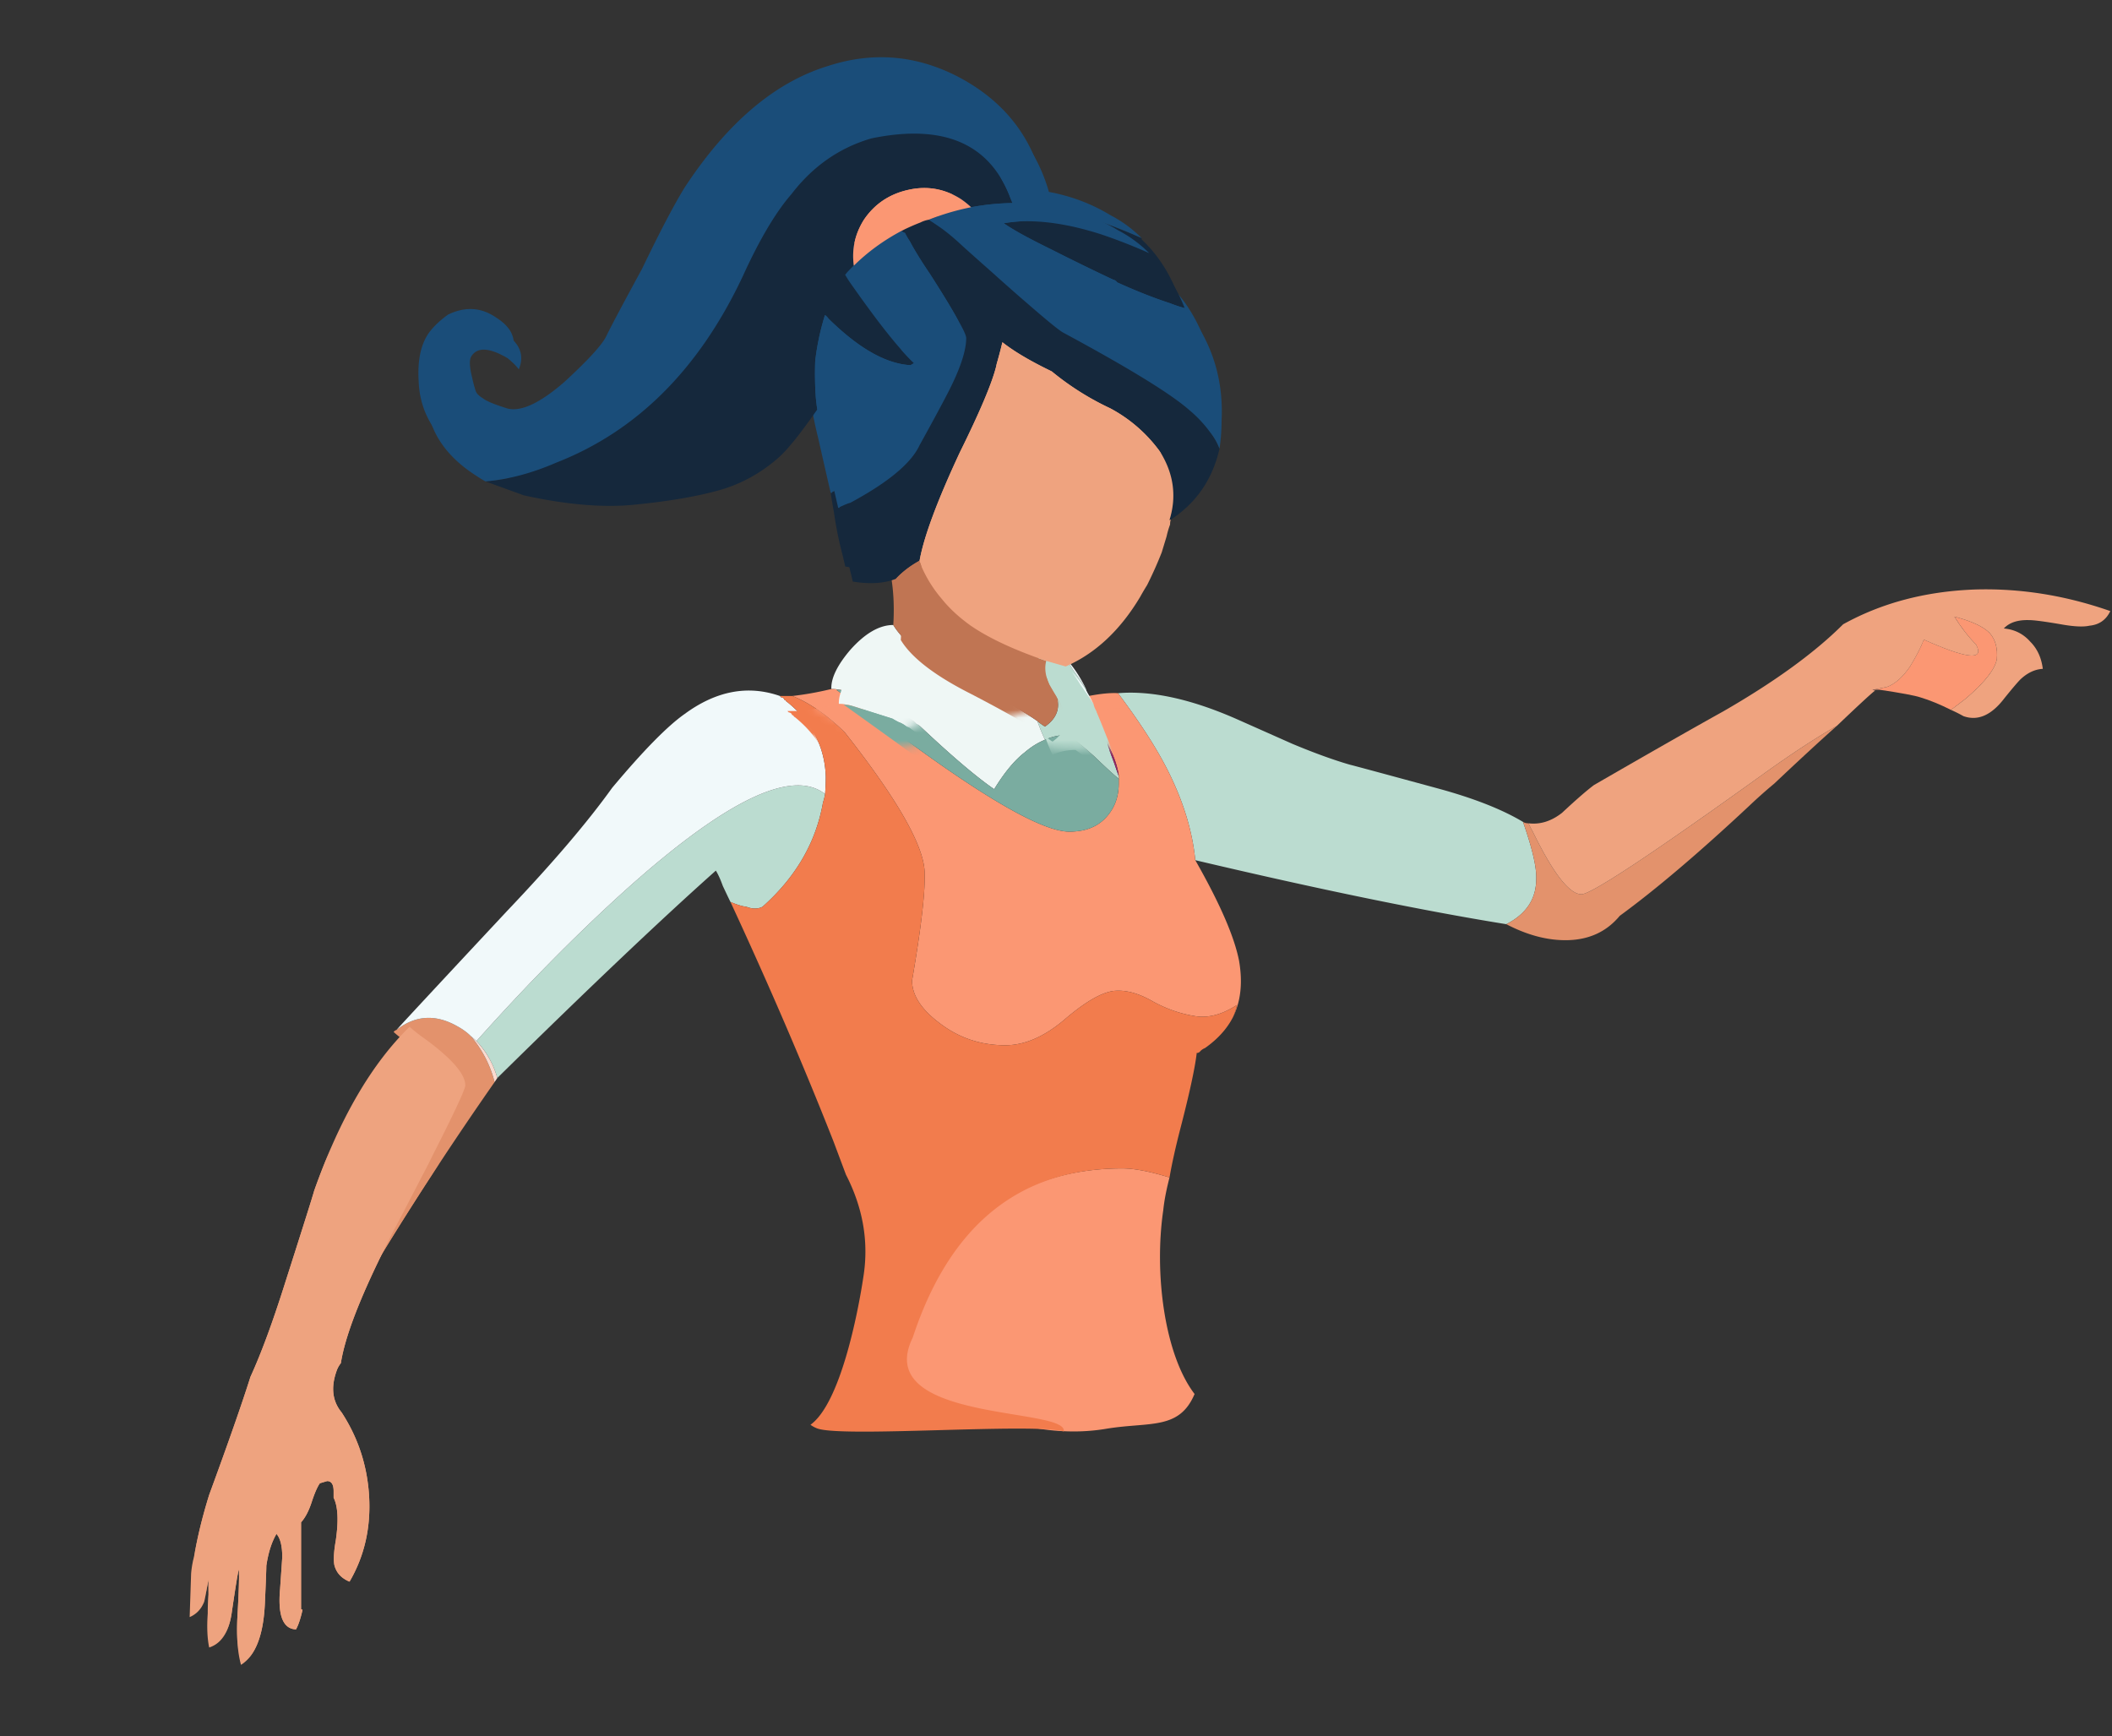 <svg width="281" height="231" xmlns="http://www.w3.org/2000/svg" xmlns:xlink="http://www.w3.org/1999/xlink"><rect width="100%" height="100%" fill="#333333" stroke="none"/><defs><path d="M121.574 0c-13.652 1.3-27.548 1.022-40.957 3.901C64.563 7.35 26.05 19.62 24.179 42.275c-.411 4.982-3.62 24.401 3.816 31.169C40.762 85.062 67.88 84.734 79.86 87.76c11.821 2.988 22.768 9.233 34.779 11.329 33.1 5.774 50.94-33.641 45.336-60.97-3.91-19.065-19.137-25.815-34.78-33.753L121.576 0z" id="a"/><path d="M-5.86 155.699c9.218-1.067 31.795-6.158 37.49 3.98 12.746 22.688 11.24 66.43-22.362 70.954-6.18.832-24.347.185-30.157-6.085-10.585-11.421 1.632-54.725 10.149-63.222 2.708-2.702 6.37-4.24 9.555-6.359" id="c"/></defs><g transform="translate(25)" fill="none" fill-rule="evenodd"><path d="M41.173 143.428c12.035-11.85 21.724-21.047 29.07-27.59.307.495.616 1.173.926 2.038.494 1.05.833 1.759 1.018 2.129.865.37 1.574.587 2.13.648.801.31 1.512.31 2.129 0 4.444-3.95 7.128-8.578 8.054-13.887.124-.37.217-.74.278-1.11-4.381-3.458-13.269.832-26.663 12.868-6.544 5.925-13.117 12.59-19.72 19.997 1.296 1.357 2.222 2.994 2.778 4.907zM134.03 114.45c16.48 3.889 30.274 6.727 41.384 8.518 2.655-1.358 3.981-3.365 3.981-6.018.063-1.543-.526-4.074-1.759-7.592-2.777-1.666-6.542-3.147-11.295-4.444-7.714-2.097-11.604-3.147-11.665-3.147-2.159-.617-4.721-1.543-7.684-2.778l-7.5-3.333c-6.048-2.653-11.294-3.795-15.738-3.425 2.963 3.95 5.185 7.406 6.666 10.369 2.037 4.073 3.24 8.023 3.61 11.85zM115.792 86.676l-2.592-.74c-.246.925-.124 1.944.37 3.055 0 .06.526.957 1.574 2.684 1.111 2.037.74 3.704-1.11 5a8.316 8.316 0 01-1.02-.74c.31.864.649 1.697 1.02 2.499.925-.432 1.943-.648 3.054-.648.926.616 2.1 1.574 3.519 2.87 1.542 1.481 2.621 2.468 3.24 2.962l.092.093a1.154 1.154 0 01-.092-.463 45.633 45.633 0 01-.556-1.574l-.648-1.759a2.775 2.775 0 00-.185-.555c0-.062-.03-.186-.092-.37v-.093a430.759 430.759 0 00-2.5-6.296 2.895 2.895 0 01-.37-.926 62.802 62.802 0 00-1.76-2.592c-.37-.616-.74-1.172-1.11-1.666a3.13 3.13 0 00-.834-.74z" fill="#BBDCD0"/><path d="M114.033 98.434a30.24 30.24 0 01-1.018-2.5c-1.852-1.296-5.153-3.18-9.906-5.647-4.751-2.407-7.838-4.783-9.258-7.129-1.852 0-3.765 1.111-5.74 3.333-1.728 2.037-2.561 3.764-2.5 5.184a6.64 6.64 0 011.713.232l5.416 1.713c.309.185.587.338.833.463.37.124.74.338 1.111.648.063 0 .154.031.278.092.431.31.864.617 1.296.926.061.061.154.124.278.185.063.061.185.185.37.37.124.062.278.154.463.278 4.259 4.013 7.562 6.82 9.906 8.425 1.359-2.222 2.716-3.857 4.073-4.907.863-.74 1.76-1.296 2.685-1.666z" fill="#EFF7F5"/><path d="M131.624 38.997c-1.111-2.838-2.685-5.216-4.722-7.129v-.185a71.672 71.672 0 00-6.388-2.5c-2.218-.712-4.301-1.205-6.25-1.48-1.71-.24-3.315-.317-4.813-.232-.656.05-1.287.128-1.898.231.457.334 1.181.782 2.175 1.343 1.095.61 2.531 1.35 4.305 2.222a303.553 303.553 0 008.055 3.934.895.895 0 01.555.37c2.593 1.173 4.939 2.099 7.036 2.778.619.246 1.265.463 1.945.648zM97.554 27.24c-.37.06-.74.185-1.111.37-.802.309-1.635.68-2.5 1.11.123.125.278.217.463.278.185.37.402.741.648 1.111.619 1.172 1.513 2.624 2.685 4.352 1.62 2.525 2.824 4.5 3.61 5.925.804 1.392 1.204 2.255 1.204 2.592 0 1.728-.833 4.198-2.5 7.407-.864 1.666-2.097 3.949-3.703 6.85-1.11 2.408-4.197 4.968-9.258 7.685-.124 0-.587.185-1.388.555v.093h-.185c.06.431.214 1.357.462 2.777.186 1.296.434 2.624.741 3.981.31 1.235.556 2.254.74 3.055 2.284.37 4.198.247 5.74-.37.864-.926 1.915-1.728 3.148-2.407.556-3.148 2.345-7.962 5.37-14.443 2.655-5.37 4.259-9.165 4.814-11.387.061-.31.122-.556.185-.74.308-1.112.526-1.945.649-2.5 1.48 1.172 3.55 2.407 6.202 3.703.124.06.247.124.37.185 2.408 1.976 5 3.61 7.777 4.907a19.492 19.492 0 016.666 5.832c1.789 2.902 2.19 5.925 1.204 9.073.06-.06.122-.092.185-.092 3.396-2.222 5.555-5.37 6.48-9.444a7.898 7.898 0 00-1.203-2.129 16.695 16.695 0 00-2.87-3.055c-2.47-2.16-8.054-5.586-16.757-10.277-.546-.309-2.153-1.62-4.814-3.934-.443-.38-.906-.78-1.389-1.204-1-.877-2.113-1.864-3.333-2.962a505.077 505.077 0 01-3.796-3.38c-1.05-.986-2.007-1.79-2.87-2.407a39.298 39.298 0 00-1.666-1.11z" fill="#15283C"/><path d="M103.201 25.573a32.17 32.17 0 015.509-.556 26.483 26.483 0 00-.232-.555c-2.714-7.345-8.887-10.03-18.516-8.054-4.258 1.235-7.806 3.703-10.646 7.406-2.098 2.407-4.26 6.05-6.481 10.924-5.801 12.345-14.072 20.614-24.812 24.812-3.27 1.42-6.42 2.253-9.443 2.5l5.092 1.851c5.864 1.296 10.925 1.698 15.183 1.204 4.26-.432 7.838-1.05 10.74-1.852 2.901-.802 5.523-2.222 7.869-4.258 1.172-.987 2.902-3.117 5.185-6.389.027-.03.059-.06.092-.092a38.971 38.971 0 01-.185-1.481 44.495 44.495 0 01-.093-5 33.78 33.78 0 011.297-6.11c.185.124.34.278.462.463 1.384 1.363 2.728 2.505 4.028 3.425 2.455 1.732 4.755 2.657 6.897 2.778l.463-.278c-1.256-1.176-2.89-3.088-4.907-5.74a169.438 169.438 0 01-3.425-4.722 14.95 14.95 0 01-.834-1.296c.367-.409.752-.81 1.158-1.203-.299-2.176.148-4.213 1.342-6.11 1.418-2.098 3.396-3.426 5.925-3.982 2.468-.555 4.783-.153 6.944 1.204.505.343.968.713 1.388 1.111z" fill="#15283C"/><path d="M82.741 52.514a52.4 52.4 0 001.111 5.74c.248 1.11.802 3.55 1.667 7.314h.185v-.093c.801-.37 1.264-.555 1.388-.555 5.06-2.717 8.147-5.277 9.258-7.685 1.606-2.901 2.839-5.184 3.704-6.85 1.666-3.21 2.5-5.68 2.5-7.407 0-.337-.4-1.2-1.204-2.592-.787-1.426-1.99-3.4-3.61-5.925-1.173-1.728-2.067-3.18-2.686-4.352-.246-.37-.463-.74-.648-1.11a1.14 1.14 0 01-.463-.278c-2.394 1.274-4.508 2.816-6.341 4.629-.406.392-.791.794-1.158 1.203.247.432.524.865.834 1.296a169.438 169.438 0 003.425 4.722c2.016 2.652 3.651 4.564 4.907 5.74l-.463.278c-2.142-.12-4.442-1.046-6.897-2.778-1.3-.92-2.644-2.062-4.028-3.425a1.645 1.645 0 00-.462-.463 33.78 33.78 0 00-1.297 6.11 44.495 44.495 0 00.093 5c.052.488.113.983.185 1.48z" fill="#1A4D79"/><path d="M38.58 62.05c3.024-.247 6.174-1.08 9.443-2.5 10.74-4.198 19.01-12.467 24.812-24.812 2.222-4.875 4.383-8.517 6.48-10.924 2.841-3.703 6.389-6.171 10.647-7.406 9.629-1.976 15.802.709 18.516 8.054.078.181.156.367.232.555a32.17 32.17 0 00-5.509.556c-1.91.381-3.794.935-5.647 1.666.494.31 1.05.68 1.666 1.111.863.617 1.82 1.42 2.87 2.407 1.361 1.223 2.626 2.35 3.796 3.38a361.249 361.249 0 003.333 2.962c.483.424.946.824 1.389 1.204 2.66 2.314 4.268 3.625 4.814 3.934 8.703 4.69 14.287 8.116 16.757 10.277a16.695 16.695 0 012.87 3.055 7.898 7.898 0 011.204 2.13c.185-1.236.277-2.469.277-3.704.248-4.938-.957-9.382-3.61-13.331a15.408 15.408 0 00-1.296-1.667 18.124 18.124 0 01-1.945-.648c-2.097-.68-4.443-1.605-7.036-2.777a.895.895 0 00-.555-.37 303.552 303.552 0 01-8.055-3.935c-1.774-.872-3.21-1.611-4.305-2.222-.994-.561-1.718-1.01-2.175-1.343a20.772 20.772 0 011.898-.231c1.498-.085 3.103-.008 4.814.231 1.948.276 4.03.769 6.249 1.482a71.672 71.672 0 016.388 2.5 16.781 16.781 0 00-4.166-3.056c-2.622-1.6-5.538-2.664-8.749-3.194a19.974 19.974 0 00-.972-3.564c-1.852-5.06-5.37-8.95-10.554-11.665-5.618-2.902-11.417-3.365-17.405-1.39-6.974 2.162-13.27 7.5-18.887 16.017-1.357 2.161-3.272 5.801-5.74 10.925-2.653 4.875-4.258 7.9-4.814 9.073-.617 1.172-2.468 3.179-5.555 6.017-3.21 2.778-5.708 3.95-7.499 3.518-1.79-.555-2.9-1.018-3.333-1.388-.555-.31-.987-.802-1.296-1.481-.431-.741-.803-1.82-1.11-3.24-.371-1.482-.4-2.44-.093-2.87.801-1.236 2.407-1.143 4.814.277.678.555 1.172 1.05 1.481 1.481.804-1.912.122-3.55-2.037-4.907-1.975-1.357-4.103-1.48-6.388-.37-1.11.802-1.974 1.635-2.592 2.5-1.05 1.542-1.481 3.703-1.296 6.48.185 4.26 2.407 7.746 6.666 10.462.37.246.77.494 1.203.74z" fill="#1A4D79"/><path d="M224.111 91.768h.926c2.9.431 4.722.772 5.462 1.018 1.236.37 2.593.926 4.074 1.667.987-.74 1.635-1.235 1.944-1.481 2.53-2.161 3.918-3.92 4.166-5.278.123-1.42-.185-2.56-.925-3.425-.804-.865-2.376-1.605-4.722-2.222.926 1.481 1.883 2.716 2.87 3.703 1.174 2.161-1.14 1.944-6.944-.648-.37.987-.987 2.19-1.851 3.61-.987 1.421-2.006 2.315-3.055 2.686-1.172.246-1.822.37-1.945.37z" fill="#FB9773"/><path d="M175.414 122.968c2.716 1.42 5.34 2.129 7.87 2.129 3.025 0 5.432-1.08 7.22-3.24 4.815-3.518 10.555-8.394 17.22-14.628a65.11 65.11 0 013.334-2.963c3.332-3.147 6.11-5.708 8.332-7.684-2.716 1.543-5.925 3.642-9.629 6.296-14.936 10.739-23.052 16.109-24.348 16.109-1.606 0-3.766-2.778-6.48-8.333a9.328 9.328 0 01-.556-1.11c-.308 0-.556-.062-.74-.186 1.232 3.518 1.821 6.05 1.758 7.592 0 2.653-1.326 4.66-3.98 6.018zM40.802 143.983c-.555-2.222-1.603-4.258-3.148-6.11a7.623 7.623 0 00-1.759-1.296c-2.901-1.667-5.617-1.513-8.147.463-.185.06-.309.154-.37.278a21.558 21.558 0 002.13 1.666c3.332 2.468 4.999 4.412 4.999 5.833 0 .68-2.685 6.171-8.055 16.479-4.629 8.702-7.25 15.059-7.87 19.071.866-1.851 1.45-3.271 1.76-4.258 5.925-10.37 12.746-21.077 20.46-32.126z" fill="#E3926C"/><path d="M93.203 75.01c.618 2.47.833 5.185.648 8.148 1.42 2.346 4.507 4.722 9.258 7.129 4.753 2.468 8.054 4.351 9.906 5.647.37.31.71.556 1.018.74 1.852-1.295 2.222-2.962 1.111-4.999-1.048-1.727-1.574-2.623-1.574-2.684-.494-1.111-.616-2.13-.37-3.056-4.322-1.48-7.684-3.055-10.091-4.721-1.544-1.111-2.807-2.283-3.796-3.518a17.063 17.063 0 01-2.685-4.259 3.313 3.313 0 00-.278-.833c-1.233.68-2.284 1.481-3.147 2.407z" fill="#C07553"/><path d="M219.39 96.582c2.716-2.592 4.38-4.134 5-4.629.184 0 .092-.061-.279-.185.123 0 .773-.124 1.945-.37 1.05-.37 2.068-1.265 3.055-2.685.864-1.42 1.481-2.624 1.851-3.61 5.803 2.591 8.118 2.808 6.944.647-.987-.987-1.944-2.222-2.87-3.703 2.346.617 3.918 1.357 4.722 2.222.74.865 1.048 2.005.925 3.425-.248 1.358-1.636 3.117-4.166 5.278-.309.246-.957.74-1.944 1.48.556.247 1.111.525 1.666.834 1.915.68 3.733-.124 5.463-2.407 1.048-1.296 1.759-2.13 2.13-2.5.925-.864 1.912-1.327 2.962-1.388-.186-1.482-.741-2.685-1.667-3.611-.926-1.05-2.098-1.635-3.518-1.76.74-.8 1.883-1.171 3.426-1.11.618 0 2.007.185 4.166.555 1.727.31 2.994.37 3.796.186 1.296-.124 2.221-.773 2.777-1.945-5.986-2.097-12.004-3.055-18.053-2.87-6.544.247-12.375 1.79-17.498 4.63-3.764 3.764-9.073 7.623-15.924 11.572-3.888 2.16-9.628 5.43-17.22 9.814-.987.74-2.407 1.975-4.258 3.703-1.42 1.11-2.9 1.574-4.444 1.388.124.31.309.68.555 1.111 2.715 5.555 4.875 8.333 6.48 8.333 1.297 0 9.413-5.37 24.35-16.11 3.703-2.653 6.912-4.752 9.628-6.295zM113.2 85.935l2.592.741c3.952-1.727 7.253-4.814 9.906-9.258.308-.555.617-1.08.926-1.574a52.536 52.536 0 001.944-4.351l.648-2.13c.123-.555.278-1.079.463-1.573 0-.247.03-.463.093-.648-.063 0-.124.031-.185.092.987-3.148.585-6.171-1.204-9.073a19.492 19.492 0 00-6.666-5.832 36.638 36.638 0 01-7.776-4.907l-.37-.185c-2.654-1.296-4.722-2.531-6.203-3.703a54.21 54.21 0 01-.649 2.5 6.015 6.015 0 00-.185.74c-.555 2.222-2.159 6.018-4.814 11.387-3.025 6.48-4.814 11.295-5.37 14.443.123.246.217.524.278.833a17.063 17.063 0 002.685 4.259c.989 1.235 2.252 2.407 3.796 3.518 2.407 1.666 5.77 3.24 10.091 4.721z" fill="#EFA37F"/><path d="M133.938 185.478c-4.01-5.245-5.4-16.067-4.166-24.46.124-1.235.4-2.685.833-4.351-2.592-.802-4.69-1.204-6.295-1.204-13.641 0-23.873 7.408-28.811 22.407-.68 1.912-.382 4.595-1 7.867h.185c5.492 1.235 9.628 2.19 12.406 2.87 5.492 1.79 10.554 2.283 15.183 1.481 5.74-.925 9.628.205 11.665-4.61zM85.611 91.675c-1.79.432-3.518.741-5.184.926 2.284.926 4.599 2.531 6.943 4.814 6.914 8.764 10.462 14.937 10.647 18.516.124 2.532-.432 7.375-1.667 14.536 0 1.912 1.174 3.764 3.519 5.554 2.592 2.037 5.554 3.056 8.887 3.056 2.53 0 5.124-1.111 7.777-3.333 2.716-2.346 4.907-3.642 6.573-3.889 1.604-.185 3.363.278 5.277 1.389 1.789.987 3.64 1.635 5.555 1.944 1.789.31 3.672-.185 5.648-1.481a8.891 8.891 0 01-.556 1.666c1.05-2.097 1.326-4.597.833-7.499-.616-3.208-2.56-7.684-5.832-13.424-.37-3.827-1.574-7.777-3.611-11.85-1.481-2.963-3.703-6.42-6.666-10.37-.989-.06-2.285.062-3.888.371a430.755 430.755 0 012.5 6.296c.063.124.124.277.185.463.677 1.296 1.11 2.56 1.296 3.795v.093c.007.202.039.355.092.463l-.092-.093v.648c0 1.667-.493 3.087-1.481 4.259-1.173 1.42-2.87 2.13-5.092 2.13-3.333 0-10.37-3.92-21.109-11.758a1411.252 1411.252 0 00-9.906-7.129c.324 0 .68.046 1.065.139a6.64 6.64 0 00-1.713-.232zM97.554 27.24a32.907 32.907 0 015.647-1.667c-.42-.398-.883-.768-1.388-1.111-2.161-1.357-4.476-1.759-6.944-1.204-2.53.556-4.507 1.884-5.925 3.981-1.194 1.898-1.64 3.935-1.342 6.11 1.833-1.812 3.947-3.354 6.341-4.628a28.958 28.958 0 012.5-1.111c.37-.185.74-.31 1.111-.37z" fill="#FB9773"/><path d="M123.847 103.618c-.619-.494-1.698-1.481-3.24-2.962-1.419-1.296-2.593-2.254-3.519-2.87-1.11 0-2.129.216-3.055.648-.925.37-1.822.926-2.685 1.666-1.357 1.05-2.714 2.685-4.073 4.907-2.344-1.605-5.647-4.412-9.906-8.425a4.253 4.253 0 00-.463-.278c-.185-.185-.307-.309-.37-.37a1.056 1.056 0 01-.278-.185c-.432-.31-.865-.617-1.296-.926-.124-.061-.215-.092-.278-.092-.37-.31-.74-.524-1.111-.648a13.205 13.205 0 01-.833-.463l-5.416-1.713a4.584 4.584 0 00-1.065-.139c2.344 1.666 5.648 4.042 9.906 7.129 10.74 7.838 17.776 11.757 21.109 11.757 2.222 0 3.92-.709 5.092-2.129.988-1.172 1.48-2.592 1.48-4.259v-.648" fill="#7AACA0"/><path d="M119.496 91.675c-.804-1.666-1.76-3.086-2.87-4.258.37.494.74 1.05 1.11 1.666a62.802 62.802 0 011.76 2.592zM78.76 92.601c-4.259-1.481-8.486-.68-12.683 2.407-2.283 1.606-5.494 4.876-9.629 9.814-3.272 4.568-7.93 10.03-13.98 16.387-8.702 9.319-13.609 14.596-14.72 15.83 2.53-1.975 5.246-2.129 8.147-.462.68.37 1.265.802 1.76 1.296.309.246.555.463.74.648 6.603-7.406 13.176-14.072 19.72-19.997 13.394-12.036 22.282-16.326 26.663-12.869.061-.802.092-1.574.092-2.314-.124-3.95-1.822-7.253-5.091-9.907-.125-.06-.186-.124-.186-.185-.06-.06-.122-.092-.185-.092a1.103 1.103 0 00-.185-.278c-.124-.061-.215-.093-.278-.093-.063-.06-.124-.124-.185-.185z" fill="#F1F9FA"/><path d="M84.5 106.766c-.926 5.309-3.61 9.938-8.054 13.887-.617.31-1.328.31-2.13 0-.555-.061-1.264-.278-2.129-.648 5.123 11.049 9.69 21.664 13.702 31.848l1.666 4.444c2.283 4.443 3.055 8.98 2.315 13.609-.74 4.938-3.085 16.826-7.036 19.665.248.185.524.339.833.463 3.085 1.296 28.73-.745 32.866.427.618-3.272-25.65-1.172-20.09-12.5 4.938-14.999 14.226-22.498 27.867-22.498 1.605 0 3.703.402 6.295 1.204.31-1.79.772-3.889 1.389-6.296 1.235-4.753 1.974-8.147 2.222-10.183v-.093h.185c.063-.061.124-.093.185-.093.185-.246.433-.431.74-.555 1.667-1.172 2.902-2.531 3.704-4.074a8.891 8.891 0 00.556-1.666c-1.976 1.296-3.86 1.79-5.648 1.481-1.914-.309-3.766-.957-5.555-1.944-1.914-1.11-3.673-1.574-5.277-1.389-1.666.247-3.857 1.543-6.573 3.889-2.653 2.222-5.247 3.333-7.777 3.333-3.333 0-6.295-1.019-8.887-3.056-2.345-1.79-3.519-3.642-3.519-5.554 1.235-7.16 1.791-12.004 1.667-14.536-.185-3.579-3.733-9.752-10.647-18.516-2.344-2.283-4.659-3.888-6.943-4.814H78.76c.061.061.122.124.185.185.063 0 .154.032.278.093.061.061.122.154.185.278.063 0 .124.031.185.092 0 .061.061.124.186.185 3.27 2.654 4.967 5.957 5.091 9.907 0 .74-.031 1.512-.092 2.314-.061.37-.154.74-.278 1.111z" fill="#F27C4D"/><path d="M122.366 98.897v.092c.063.185.092.31.092.37.063.125.124.31.185.556l.648 1.76c.186.555.37 1.079.556 1.573v-.093c-.185-1.235-.619-2.5-1.296-3.795a3.375 3.375 0 00-.185-.463" fill="#912564"/><path d="M41.173 143.428c-.556-1.913-1.482-3.55-2.778-4.907a8.954 8.954 0 00-.74-.648c1.544 1.852 2.592 3.888 3.147 6.11.122-.185.248-.37.37-.555" fill="#FADBD0"/><path d="M29.496 136.615c-5.069 4.942-9.304 12.225-12.706 21.851-.127.514-1.444 4.684-3.947 12.513-1.605 5.07-3.113 9.145-4.524 12.225-1.091 3.466-2.92 8.696-5.486 15.69-.9 2.888-1.571 5.647-2.022 8.278a12.224 12.224 0 00-.385 2.214l-.192 5.776c.897-.385 1.54-1.059 1.925-2.022.065-.192.256-1.187.577-2.984v2.022c-.065.706-.096 1.54-.096 2.503-.129 1.796-.065 3.305.193 4.524 1.603-.514 2.598-2.022 2.984-4.524.514-3.53.835-5.487.962-5.872.064.962 0 3.08-.192 6.353-.13 2.632.032 4.75.48 6.353 1.926-1.219 2.985-3.947 3.177-8.182.127-2.824.193-4.491.193-5.005.256-1.733.706-3.144 1.347-4.236.513.578.77 1.604.77 3.08 0 .064-.096 1.477-.288 4.236-.32 3.529.385 5.327 2.117 5.39.32-.577.61-1.444.867-2.599l-.193-.096v-11.55c.578-.642 1.06-1.574 1.444-2.792.385-1.155.74-1.958 1.059-2.407l.963-.289c.577 0 .866.449.866 1.348v.866c.577 1.155.674 3.048.289 5.68-.258 1.476-.322 2.566-.193 3.272.256 1.026.93 1.766 2.022 2.214 1.99-3.402 2.856-7.22 2.598-11.454-.258-4.043-1.476-7.734-3.657-11.07-1.219-1.477-1.444-3.306-.674-5.487.127-.385.321-.737.577-1.059.643-4.171 3.37-10.78 8.182-19.829 5.583-10.717 8.375-16.427 8.375-17.134 0-1.476-1.733-3.498-5.198-6.064a22.415 22.415 0 01-2.214-1.733z" fill="#EEA37F"/><mask id="b" fill="#fff"><use xlink:href="#a"/></mask><path d="M83 145.428c-12.035-11.85-21.724-21.047-29.07-27.59-.307.495-.616 1.173-.926 2.038-.494 1.05-.833 1.759-1.018 2.129-.865.37-1.574.587-2.13.648-.801.31-1.512.31-2.129 0-4.444-3.95-7.128-8.578-8.054-13.887a7.168 7.168 0 01-.278-1.11c4.381-3.458 13.269.832 26.663 12.868 6.544 5.925 13.117 12.59 19.72 19.997-1.296 1.357-2.222 2.994-2.778 4.907z" fill="#BBDCD0" mask="url(#b)" transform="matrix(-1 0 0 1 125.173 0)"/><path d="M170.123 116.45c-16.48 3.889-30.274 6.727-41.383 8.518-2.655-1.358-3.981-3.365-3.981-6.018-.063-1.543.526-4.074 1.759-7.592 2.777-1.666 6.542-3.147 11.295-4.444 7.713-2.097 11.604-3.147 11.665-3.147 2.159-.617 4.721-1.543 7.684-2.778l7.499-3.333c6.05-2.653 11.295-3.795 15.739-3.425-2.963 3.95-5.185 7.406-6.666 10.369-2.037 4.073-3.24 8.023-3.61 11.85z" fill="#BBDCD0" mask="url(#b)" transform="matrix(-1 0 0 1 305.154 0)"/><path d="M122.162 88.676l2.592-.74c.247.925.124 1.944-.37 3.055 0 .06-.526.957-1.574 2.684-1.11 2.037-.74 3.704 1.111 5a8.316 8.316 0 001.018-.74 30.24 30.24 0 01-1.018 2.499c-.926-.432-1.944-.648-3.055-.648-.926.616-2.1 1.574-3.518 2.87-1.543 1.481-2.622 2.468-3.24 2.962l-.093.093c.054-.108.085-.261.093-.463.185-.494.37-1.018.555-1.574l.648-1.759c.061-.246.122-.431.185-.555 0-.062.03-.186.093-.37v-.093c.74-1.913 1.574-4.013 2.5-6.296.185-.309.309-.616.37-.926a62.802 62.802 0 011.759-2.592c.37-.616.74-1.172 1.11-1.666a3.13 3.13 0 01.834-.74z" fill="#BBDCD0" mask="url(#b)" transform="matrix(-1 0 0 1 238.954 0)"/><path d="M86.608 100.434c.37-.802.71-1.635 1.018-2.5 1.852-1.296 5.153-3.18 9.906-5.647 4.752-2.407 7.838-4.783 9.259-7.129 1.851 0 3.764 1.111 5.74 3.333 1.727 2.037 2.56 3.764 2.5 5.184a6.64 6.64 0 00-1.714.232l-5.416 1.713c-.309.185-.586.338-.833.463-.37.124-.74.338-1.11.648-.064 0-.154.031-.278.092-.432.31-.865.617-1.297.926a1.056 1.056 0 01-.277.185c-.063.061-.185.185-.37.37a4.253 4.253 0 00-.464.278c-4.258 4.013-7.562 6.82-9.906 8.425-1.359-2.222-2.716-3.857-4.073-4.907-.863-.74-1.76-1.296-2.685-1.666z" fill="#EFF7F5" mask="url(#b)" transform="matrix(-1 0 0 1 201.641 0)"/><path d="M108.553 40.997c1.11-2.838 2.685-5.216 4.721-7.129v-.185a71.672 71.672 0 016.388-2.5c2.219-.712 4.302-1.205 6.25-1.48 1.71-.24 3.316-.317 4.814-.232.655.05 1.287.128 1.898.231-.458.334-1.182.782-2.176 1.343-1.094.61-2.531 1.35-4.305 2.222a303.553 303.553 0 01-8.055 3.934.895.895 0 00-.555.37c-2.592 1.173-4.938 2.099-7.036 2.778-.619.246-1.265.463-1.944.648z" fill="#15283C" mask="url(#b)" transform="matrix(-1 0 0 1 241.176 0)"/><path d="M125.217 29.24c.37.06.74.185 1.111.37.802.309 1.635.68 2.5 1.11a1.14 1.14 0 01-.463.278c-.185.37-.402.741-.648 1.111-.619 1.172-1.513 2.624-2.685 4.352-1.62 2.525-2.824 4.5-3.61 5.925-.804 1.392-1.204 2.255-1.204 2.592 0 1.728.833 4.198 2.5 7.407.864 1.666 2.097 3.949 3.703 6.85 1.11 2.408 4.197 4.968 9.258 7.685.124 0 .587.185 1.388.555v.093h.186a111.93 111.93 0 01-.463 2.777 50.165 50.165 0 01-.74 3.981c-.31 1.235-.556 2.254-.742 3.055-2.283.37-4.197.247-5.74-.37-.862-.926-1.914-1.728-3.147-2.407-.556-3.148-2.344-7.962-5.37-14.443-2.655-5.37-4.259-9.165-4.814-11.387a6.015 6.015 0 00-.185-.74 54.208 54.208 0 01-.648-2.5c-1.482 1.172-3.55 2.407-6.203 3.703-.124.06-.247.124-.37.185-2.408 1.976-5 3.61-7.777 4.907a19.492 19.492 0 00-6.666 5.832c-1.789 2.902-2.19 5.925-1.204 9.073-.06-.06-.122-.092-.185-.092-3.396-2.222-5.555-5.37-6.48-9.444a7.898 7.898 0 011.203-2.129 16.695 16.695 0 012.87-3.055c2.47-2.16 8.055-5.586 16.757-10.277.546-.309 2.154-1.62 4.814-3.934.443-.38.906-.78 1.389-1.204 1-.877 2.113-1.864 3.333-2.962 1.17-1.03 2.435-2.157 3.796-3.38 1.05-.986 2.007-1.79 2.87-2.407a39.298 39.298 0 011.666-1.11z" fill="#15283C" mask="url(#b)" transform="matrix(-1 0 0 1 223.771 0)"/><path d="M45.089 27.573a32.17 32.17 0 00-5.509-.556c.076-.188.154-.374.232-.555 2.714-7.345 8.887-10.03 18.516-8.054 4.258 1.235 7.806 3.703 10.647 7.406 2.097 2.407 4.258 6.05 6.48 10.924 5.801 12.345 14.072 20.614 24.812 24.812 3.27 1.42 6.42 2.253 9.443 2.5l-5.092 1.851c-5.864 1.296-10.924 1.698-15.183 1.204-4.259-.432-7.838-1.05-10.74-1.852-2.901-.802-5.523-2.222-7.869-4.258-1.172-.987-2.901-3.117-5.184-6.389a2.18 2.18 0 00-.093-.092c.072-.498.133-.993.185-1.481.124-1.606.154-3.272.093-5a33.78 33.78 0 00-1.296-6.11c-.185.124-.341.278-.463.463-1.383 1.363-2.728 2.505-4.027 3.425-2.456 1.732-4.755 2.657-6.898 2.778l-.463-.278c1.256-1.176 2.89-3.088 4.907-5.74a169.438 169.438 0 003.426-4.722c.309-.431.587-.864.833-1.296-.367-.409-.752-.81-1.157-1.203.298-2.176-.149-4.213-1.343-6.11-1.418-2.098-3.396-3.426-5.925-3.982-2.468-.555-4.783-.153-6.944 1.204-.505.343-.968.713-1.388 1.111z" fill="#15283C" mask="url(#b)" transform="matrix(-1 0 0 1 149.29 0)"/><path d="M103.245 54.514a52.4 52.4 0 01-1.111 5.74c-.248 1.11-.802 3.55-1.667 7.314h-.185v-.093c-.801-.37-1.264-.555-1.388-.555-5.06-2.717-8.147-5.277-9.258-7.685-1.606-2.901-2.839-5.184-3.704-6.85-1.666-3.21-2.5-5.68-2.5-7.407 0-.337.4-1.2 1.204-2.592.787-1.426 1.99-3.4 3.61-5.925 1.173-1.728 2.067-3.18 2.686-4.352.246-.37.463-.74.648-1.11a1.14 1.14 0 00.463-.278c2.394 1.274 4.508 2.816 6.341 4.629.406.392.791.794 1.158 1.203a14.95 14.95 0 01-.834 1.296 169.438 169.438 0 01-3.425 4.722c-2.016 2.652-3.651 4.564-4.907 5.74l.463.278c2.142-.12 4.442-1.046 6.897-2.778 1.3-.92 2.644-2.062 4.028-3.425.122-.185.277-.339.462-.463a33.78 33.78 0 011.297 6.11 44.495 44.495 0 01-.093 5 38.97 38.97 0 01-.185 1.48z" fill="#1A4D79" mask="url(#b)" transform="matrix(-1 0 0 1 186.986 0)"/><path d="M129.651 64.05c-3.024-.247-6.173-1.08-9.443-2.5-10.74-4.198-19.01-12.467-24.812-24.812-2.222-4.875-4.382-8.517-6.48-10.924-2.84-3.703-6.388-6.171-10.647-7.406-9.628-1.976-15.802.709-18.516 8.054-.078.181-.156.367-.232.555a32.17 32.17 0 015.509.556c1.91.381 3.794.935 5.647 1.666-.494.31-1.05.68-1.666 1.111-.863.617-1.82 1.42-2.87 2.407a505.091 505.091 0 01-3.796 3.38 361.249 361.249 0 01-3.333 2.962c-.483.424-.946.824-1.388 1.204-2.661 2.314-4.268 3.625-4.815 3.934-8.702 4.69-14.287 8.116-16.757 10.277a16.695 16.695 0 00-2.87 3.055 7.898 7.898 0 00-1.203 2.13 24.931 24.931 0 01-.278-3.704c-.248-4.938.957-9.382 3.61-13.331.37-.556.804-1.111 1.297-1.667.68-.185 1.326-.402 1.944-.648 2.098-.68 4.444-1.605 7.036-2.777a.895.895 0 01.556-.37 303.552 303.552 0 008.054-3.935c1.774-.872 3.21-1.611 4.305-2.222.994-.561 1.718-1.01 2.176-1.343a20.772 20.772 0 00-1.898-.231c-1.498-.085-3.104-.008-4.814.231-1.948.276-4.031.769-6.25 1.482a71.672 71.672 0 00-6.388 2.5 16.781 16.781 0 014.166-3.056c2.622-1.6 5.539-2.664 8.75-3.194.2-1.166.523-2.355.971-3.564 1.852-5.06 5.37-8.95 10.555-11.665 5.617-2.902 11.417-3.365 17.405-1.39 6.973 2.162 13.27 7.5 18.886 16.017 1.357 2.161 3.272 5.801 5.74 10.925 2.653 4.875 4.259 7.9 4.814 9.073.617 1.172 2.468 3.179 5.555 6.017 3.21 2.778 5.709 3.95 7.5 3.518 1.79-.555 2.899-1.018 3.332-1.388.556-.31.987-.802 1.296-1.481.432-.741.804-1.82 1.111-3.24.37-1.482.4-2.44.093-2.87-.802-1.236-2.407-1.143-4.814.277-.678.555-1.173 1.05-1.482 1.481-.803-1.912-.122-3.55 2.037-4.907 1.976-1.357 4.103-1.48 6.388-.37 1.111.802 1.974 1.635 2.592 2.5 1.05 1.542 1.482 3.703 1.296 6.48-.185 4.26-2.407 7.746-6.665 10.462-.37.246-.77.494-1.204.74z" fill="#1A4D79" mask="url(#b)" transform="matrix(-1 0 0 1 169.231 0)"/><path d="M241.71 93.768h-.926c-2.9.431-4.722.772-5.463 1.018-1.235.37-2.592.926-4.073 1.667-.987-.74-1.635-1.235-1.944-1.481-2.53-2.161-3.918-3.92-4.166-5.278-.123-1.42.185-2.56.925-3.425.804-.865 2.376-1.605 4.722-2.222-.926 1.481-1.883 2.716-2.87 3.703-1.174 2.161 1.14 1.944 6.943-.648.37.987.987 2.19 1.852 3.61.987 1.421 2.005 2.315 3.055 2.686 1.172.246 1.822.37 1.944.37z" fill="#FB9773" mask="url(#b)" transform="matrix(-1 0 0 1 466.82 0)"/><path d="M220.39 124.968c-2.716 1.42-5.34 2.129-7.87 2.129-3.025 0-5.432-1.08-7.22-3.24-4.815-3.518-10.555-8.394-17.22-14.628a65.11 65.11 0 00-3.334-2.963c-3.333-3.147-6.11-5.708-8.332-7.684 2.716 1.543 5.925 3.642 9.629 6.296 14.936 10.739 23.052 16.109 24.348 16.109 1.605 0 3.766-2.778 6.48-8.333.247-.431.432-.801.556-1.11.308 0 .556-.062.74-.186-1.232 3.518-1.821 6.05-1.758 7.592 0 2.653 1.326 4.66 3.98 6.018z" fill="#E3926C" mask="url(#b)" transform="matrix(-1 0 0 1 396.804 0)"/><path d="M19.583 145.983c.555-2.222 1.603-4.258 3.148-6.11a7.623 7.623 0 011.759-1.296c2.901-1.667 5.617-1.513 8.147.463.185.06.309.154.37.278a21.558 21.558 0 01-2.13 1.666c-3.332 2.468-4.999 4.412-4.999 5.833 0 .68 2.685 6.171 8.055 16.479 4.629 8.702 7.25 15.059 7.87 19.071-.866-1.851-1.45-3.271-1.76-4.258-5.925-10.37-12.746-21.077-20.46-32.126z" fill="#E3926C" mask="url(#b)" transform="matrix(-1 0 0 1 61.385 0)"/><path d="M116.77 77.01c-.62 2.47-.834 5.185-.649 8.148-1.42 2.346-4.507 4.722-9.258 7.129-4.753 2.468-8.054 4.351-9.906 5.647-.37.31-.711.556-1.018.74-1.852-1.295-2.222-2.962-1.111-4.999 1.048-1.727 1.573-2.623 1.573-2.684.495-1.111.617-2.13.37-3.056 4.322-1.48 7.685-3.055 10.092-4.721 1.544-1.111 2.807-2.283 3.796-3.518a17.063 17.063 0 002.685-4.259c.06-.31.155-.587.277-.833 1.234.68 2.285 1.481 3.148 2.407z" fill="#C07553" mask="url(#b)" transform="matrix(-1 0 0 1 210.972 0)"/><path d="M215.76 98.582c-2.715-2.592-4.38-4.134-4.999-4.629-.185 0-.092-.061.278-.185-.122 0-.772-.124-1.944-.37-1.05-.37-2.068-1.265-3.055-2.685-.865-1.42-1.481-2.624-1.852-3.61-5.803 2.591-8.117 2.808-6.943.647.987-.987 1.944-2.222 2.87-3.703-2.346.617-3.918 1.357-4.722 2.222-.74.865-1.048 2.005-.926 3.425.248 1.358 1.637 3.117 4.166 5.278.31.246.958.74 1.945 1.48-.556.247-1.111.525-1.667.834-1.914.68-3.733-.124-5.462-2.407-1.048-1.296-1.76-2.13-2.13-2.5-.925-.864-1.912-1.327-2.962-1.388.185-1.482.74-2.685 1.666-3.611.926-1.05 2.098-1.635 3.519-1.76-.741-.8-1.884-1.171-3.426-1.11-.618 0-2.007.185-4.166.555-1.728.31-2.994.37-3.796.186-1.296-.124-2.222-.773-2.777-1.945 5.986-2.097 12.004-3.055 18.053-2.87 6.543.247 12.374 1.79 17.498 4.63 3.764 3.764 9.072 7.623 15.923 11.572 3.889 2.16 9.629 5.43 17.22 9.814.987.74 2.407 1.975 4.26 3.703 1.42 1.11 2.899 1.574 4.443 1.388-.124.31-.31.68-.556 1.111-2.714 5.555-4.875 8.333-6.48 8.333-1.296 0-9.412-5.37-24.349-16.11-3.703-2.653-6.912-4.752-9.628-6.295z" fill="#EFA37F" mask="url(#b)" transform="matrix(-1 0 0 1 436.15 0)"/><path d="M114.263 87.935l-2.592.741c-3.951-1.727-7.253-4.814-9.906-9.258a34.108 34.108 0 00-.926-1.574 52.536 52.536 0 01-1.944-4.351l-.648-2.13a11.566 11.566 0 00-.463-1.573c0-.247-.03-.463-.093-.648.063 0 .124.031.186.092-.987-3.148-.586-6.171 1.203-9.073a19.492 19.492 0 016.666-5.832 36.638 36.638 0 007.777-4.907l.37-.185c2.653-1.296 4.722-2.531 6.203-3.703.122.555.34 1.388.648 2.5.063.184.124.43.185.74.556 2.222 2.16 6.018 4.814 11.387 3.026 6.48 4.814 11.295 5.37 14.443a3.313 3.313 0 00-.278.833 17.063 17.063 0 01-2.685 4.259c-.988 1.235-2.251 2.407-3.795 3.518-2.408 1.666-5.77 3.24-10.092 4.721z" fill="#EFA37F" mask="url(#b)" transform="matrix(-1 0 0 1 228.463 0)"/><path d="M95.499 187.478c4.01-5.245 5.4-16.067 4.166-24.46-.124-1.235-.4-2.685-.833-4.351 2.592-.802 4.69-1.204 6.295-1.204 13.641 0 22.929 7.5 27.867 22.497.68 1.913 1.326 4.505 1.944 7.777h-.185c-5.492 1.235-9.628 2.19-12.406 2.87-5.492 1.79-10.554 2.283-15.183 1.481-5.74-.925-9.628.205-11.665-4.61z" fill="#FB9773" mask="url(#b)" transform="matrix(-1 0 0 1 230.437 0)"/><path d="M135.915 93.675c1.79.432 3.518.741 5.185.926-2.285.926-4.6 2.531-6.944 4.814-6.914 8.764-10.461 14.937-10.646 18.516-.125 2.532.431 7.375 1.666 14.536 0 1.912-1.174 3.764-3.518 5.554-2.592 2.037-5.555 3.056-8.888 3.056-2.53 0-5.123-1.111-7.777-3.333-2.716-2.346-4.906-3.642-6.573-3.889-1.603-.185-3.362.278-5.277 1.389-1.788.987-3.64 1.635-5.555 1.944-1.788.31-3.671-.185-5.647-1.481.124.555.31 1.11.555 1.666-1.05-2.097-1.325-4.597-.833-7.499.617-3.208 2.561-7.684 5.833-13.424.37-3.827 1.574-7.777 3.61-11.85 1.482-2.963 3.704-6.42 6.666-10.37.989-.06 2.285.062 3.889.371a430.751 430.751 0 00-2.5 6.296 3.374 3.374 0 00-.185.463c-.678 1.296-1.111 2.56-1.296 3.795v.093a1.154 1.154 0 01-.093.463l.093-.093v.648c0 1.667.492 3.087 1.48 4.259 1.173 1.42 2.87 2.13 5.093 2.13 3.333 0 10.369-3.92 21.108-11.758 4.259-3.087 7.562-5.463 9.906-7.129-.324 0-.68.046-1.064.139a6.64 6.64 0 011.712-.232z" fill="#FB9773" mask="url(#b)" transform="matrix(-1 0 0 1 222.526 0)"/><path d="M94.16 29.24a32.907 32.907 0 00-5.648-1.667c.42-.398.883-.768 1.389-1.111 2.16-1.357 4.475-1.759 6.943-1.204 2.53.556 4.507 1.884 5.925 3.981 1.195 1.898 1.641 3.935 1.343 6.11-1.833-1.812-3.948-3.354-6.342-4.628a28.958 28.958 0 00-2.5-1.111c-.37-.185-.74-.31-1.11-.37z" fill="#FB9773" mask="url(#b)" transform="matrix(-1 0 0 1 192.713 0)"/><path d="M87.26 105.618c.618-.494 1.697-1.481 3.24-2.962 1.418-1.296 2.592-2.254 3.518-2.87 1.11 0 2.129.216 3.055.648.926.37 1.822.926 2.685 1.666 1.357 1.05 2.714 2.685 4.073 4.907 2.344-1.605 5.647-4.412 9.906-8.425.185-.124.339-.216.463-.278.185-.185.307-.309.37-.37.124-.061.217-.124.278-.185.432-.31.865-.617 1.296-.926.124-.061.215-.092.278-.092.37-.31.74-.524 1.111-.648.246-.125.524-.278.833-.463l5.416-1.713c.385-.093.74-.139 1.065-.139a1411.265 1411.265 0 00-9.906 7.129c-10.74 7.838-17.776 11.757-21.109 11.757-2.222 0-3.92-.709-5.092-2.129-.988-1.172-1.48-2.592-1.48-4.259v-.648" fill="#7AACA0" mask="url(#b)" transform="matrix(-1 0 0 1 212.106 0)"/><path d="M117.626 93.675c.803-1.666 1.759-3.086 2.87-4.258-.37.494-.741 1.05-1.111 1.666a62.802 62.802 0 00-1.76 2.592z" fill="#F1F9FA" mask="url(#b)" transform="matrix(-1 0 0 1 238.121 0)"/><path d="M34.859 94.601c4.258-1.481 8.486-.68 12.683 2.407 2.283 1.606 5.494 4.876 9.629 9.814 3.271 4.568 7.93 10.03 13.98 16.387 8.702 9.319 13.609 14.596 14.72 15.83-2.53-1.975-5.246-2.129-8.148-.462-.68.37-1.264.802-1.759 1.296-.309.246-.555.463-.74.648-6.603-7.406-13.176-14.072-19.72-19.997-13.394-12.036-22.282-16.326-26.663-12.869a30.512 30.512 0 01-.093-2.314c.124-3.95 1.822-7.253 5.092-9.907.124-.06.185-.124.185-.185.062-.06.123-.092.186-.092.063-.124.124-.217.185-.278.124-.061.215-.093.277-.093.063-.06.125-.124.186-.185z" fill="#F1F9FA" mask="url(#b)" transform="matrix(-1 0 0 1 114.619 0)"/><path d="M128.272 108.766c.926 5.309 3.61 9.938 8.055 13.887.616.31 1.327.31 2.13 0 .555-.061 1.264-.278 2.129-.648-5.124 11.049-9.69 21.664-13.702 31.848l-1.667 4.444c-2.283 4.443-3.055 8.98-2.314 13.609.74 4.938 3.084 16.826 7.036 19.665a3.66 3.66 0 01-.833.463c-3.085 1.296-6.696-5.469-10.832-4.297-.619-3.272-1.265-5.864-1.945-7.777-4.938-14.998-14.225-22.497-27.866-22.497-1.606 0-3.703.402-6.296 1.204-.309-1.79-.772-3.889-1.388-6.296-1.235-4.753-1.974-8.147-2.222-10.183v-.093h-.186c-.062-.061-.124-.093-.185-.093a1.701 1.701 0 00-.74-.555c-1.667-1.172-2.902-2.531-3.704-4.074a8.891 8.891 0 01-.555-1.666c1.976 1.296 3.859 1.79 5.647 1.481 1.915-.309 3.767-.957 5.555-1.944 1.915-1.11 3.674-1.574 5.277-1.389 1.667.247 3.857 1.543 6.573 3.889 2.654 2.222 5.248 3.333 7.777 3.333 3.333 0 6.296-1.019 8.888-3.056 2.344-1.79 3.518-3.642 3.518-5.554-1.235-7.16-1.79-12.004-1.666-14.536.185-3.579 3.732-9.752 10.646-18.516 2.344-2.283 4.659-3.888 6.944-4.814h1.666c-.06.061-.122.124-.185.185-.063 0-.154.032-.278.093a1.103 1.103 0 00-.185.278c-.063 0-.124.031-.185.092 0 .061-.061.124-.185.185-3.27 2.654-4.968 5.957-5.092 9.907 0 .74.031 1.512.093 2.314.06.37.153.74.277 1.111z" fill="#F27C4D" mask="url(#b)" transform="matrix(-1 0 0 1 213.772 0)"/><path d="M124.847 100.897v.092c-.063.185-.093.31-.093.37-.063.125-.124.31-.185.556l-.648 1.76c-.185.555-.37 1.079-.555 1.573v-.093c.185-1.235.618-2.5 1.296-3.795.06-.186.122-.34.185-.463" fill="#912564" mask="url(#b)" transform="matrix(-1 0 0 1 248.212 0)"/><path d="M38.654 145.428c.556-1.913 1.482-3.55 2.778-4.907.185-.185.431-.402.74-.648-1.544 1.852-2.592 3.888-3.147 6.11-.122-.185-.248-.37-.37-.555" fill="#FADBD0" mask="url(#b)" transform="matrix(-1 0 0 1 80.827 0)"/><path d="M8.645 138.615c5.07 4.942 9.305 12.225 12.706 21.851.127.514 1.444 4.684 3.947 12.513 1.606 5.07 3.113 9.145 4.524 12.225 1.092 3.466 2.92 8.696 5.487 15.69.899 2.888 1.57 5.647 2.021 8.278.193.707.322 1.444.385 2.214l.193 5.776c-.897-.385-1.54-1.059-1.925-2.022-.066-.192-.256-1.187-.578-2.984v2.022c.065.706.096 1.54.096 2.503.13 1.796.066 3.305-.192 4.524-1.604-.514-2.6-2.022-2.984-4.524-.514-3.53-.836-5.487-.963-5.872-.063.962 0 3.08.193 6.353.129 2.632-.033 4.75-.482 6.353-1.925-1.219-2.984-3.947-3.176-8.182-.127-2.824-.193-4.491-.193-5.005-.256-1.733-.706-3.144-1.347-4.236-.512.578-.77 1.604-.77 3.08 0 .064.096 1.477.289 4.236.32 3.529-.386 5.327-2.118 5.39-.32-.577-.61-1.444-.866-2.599l.192-.096v-11.55c-.577-.642-1.059-1.574-1.444-2.792-.385-1.155-.74-1.958-1.059-2.407l-.962-.289c-.578 0-.867.449-.867 1.348v.866c-.577 1.155-.673 3.048-.288 5.68.258 1.476.321 2.566.192 3.272-.256 1.026-.93 1.766-2.021 2.214-1.99-3.402-2.857-7.22-2.6-11.454.259-4.043 1.477-7.734 3.659-11.07 1.218-1.477 1.443-3.306.673-5.487a3.402 3.402 0 00-.577-1.059c-.643-4.171-3.37-10.78-8.182-19.829-5.583-10.717-8.374-16.427-8.374-17.134 0-1.476 1.732-3.498 5.197-6.064a22.415 22.415 0 002.214-1.733z" fill="#EEA37F" mask="url(#b)" transform="matrix(-1 0 0 1 39.141 0)"/><mask id="d" fill="#fff"><use xlink:href="#c"/></mask><path d="M82 143.428c-12.035-11.85-21.724-21.047-29.07-27.59-.307.495-.616 1.173-.926 2.038-.494 1.05-.833 1.759-1.018 2.129-.865.37-1.574.587-2.13.648-.801.31-1.512.31-2.129 0-4.444-3.95-7.128-8.578-8.054-13.887a7.168 7.168 0 01-.278-1.11c4.381-3.458 13.269.832 26.663 12.868 6.544 5.925 13.117 12.59 19.72 19.997-1.296 1.357-2.222 2.994-2.778 4.907z" fill="#BBDCD0" mask="url(#d)" transform="matrix(-1 0 0 1 123.173 0)"/><path d="M169.123 114.45c-16.48 3.889-30.274 6.727-41.383 8.518-2.655-1.358-3.981-3.365-3.981-6.018-.063-1.543.526-4.074 1.759-7.592 2.777-1.666 6.542-3.147 11.295-4.444 7.713-2.097 11.604-3.147 11.665-3.147 2.159-.617 4.721-1.543 7.684-2.778l7.499-3.333c6.05-2.653 11.295-3.795 15.739-3.425-2.963 3.95-5.185 7.406-6.666 10.369-2.037 4.073-3.24 8.023-3.61 11.85z" fill="#BBDCD0" mask="url(#d)" transform="matrix(-1 0 0 1 303.154 0)"/><path d="M121.162 86.676l2.592-.74c.247.925.124 1.944-.37 3.055 0 .06-.526.957-1.574 2.684-1.11 2.037-.74 3.704 1.111 5a8.316 8.316 0 001.018-.74 30.24 30.24 0 01-1.018 2.499c-.926-.432-1.944-.648-3.055-.648-.926.616-2.1 1.574-3.518 2.87-1.543 1.481-2.622 2.468-3.24 2.962l-.093.093c.054-.108.085-.261.093-.463.185-.494.37-1.018.555-1.574l.648-1.759c.061-.246.122-.431.185-.555 0-.062.03-.186.093-.37v-.093c.74-1.913 1.574-4.013 2.5-6.296.185-.309.309-.616.37-.926a62.802 62.802 0 011.759-2.592c.37-.616.74-1.172 1.11-1.666a3.13 3.13 0 01.834-.74z" fill="#BBDCD0" mask="url(#d)" transform="matrix(-1 0 0 1 236.954 0)"/><path d="M85.608 98.434c.37-.802.71-1.635 1.018-2.5 1.852-1.296 5.153-3.18 9.906-5.647 4.752-2.407 7.838-4.783 9.259-7.129 1.851 0 3.764 1.111 5.74 3.333 1.727 2.037 2.56 3.764 2.5 5.184a6.64 6.64 0 00-1.714.232l-5.416 1.713c-.309.185-.586.338-.833.463-.37.124-.74.338-1.11.648-.064 0-.154.031-.278.092-.432.31-.865.617-1.297.926a1.056 1.056 0 01-.277.185c-.063.061-.185.185-.37.37a4.253 4.253 0 00-.464.278c-4.258 4.013-7.562 6.82-9.906 8.425-1.359-2.222-2.716-3.857-4.073-4.907-.863-.74-1.76-1.296-2.685-1.666z" fill="#EFF7F5" mask="url(#d)" transform="matrix(-1 0 0 1 199.641 0)"/><path d="M107.553 38.997c1.11-2.838 2.685-5.216 4.721-7.129v-.185a71.672 71.672 0 016.388-2.5c2.219-.712 4.302-1.205 6.25-1.48 1.71-.24 3.316-.317 4.814-.232.655.05 1.287.128 1.898.231-.458.334-1.182.782-2.176 1.343-1.094.61-2.531 1.35-4.305 2.222a303.553 303.553 0 01-8.055 3.934.895.895 0 00-.555.37c-2.592 1.173-4.938 2.099-7.036 2.778-.619.246-1.265.463-1.944.648z" fill="#15283C" mask="url(#d)" transform="matrix(-1 0 0 1 239.176 0)"/><path d="M124.217 27.24c.37.06.74.185 1.111.37.802.309 1.635.68 2.5 1.11a1.14 1.14 0 01-.463.278c-.185.37-.402.741-.648 1.111-.619 1.172-1.513 2.624-2.685 4.352-1.62 2.525-2.824 4.5-3.61 5.925-.804 1.392-1.204 2.255-1.204 2.592 0 1.728.833 4.198 2.5 7.407.864 1.666 2.097 3.949 3.703 6.85 1.11 2.408 4.197 4.968 9.258 7.685.124 0 .587.185 1.388.555v.093h.186a111.93 111.93 0 01-.463 2.777 50.165 50.165 0 01-.74 3.981c-.31 1.235-.556 2.254-.742 3.055-2.283.37-4.197.247-5.74-.37-.862-.926-1.914-1.728-3.147-2.407-.556-3.148-2.344-7.962-5.37-14.443-2.655-5.37-4.259-9.165-4.814-11.387a6.015 6.015 0 00-.185-.74 54.208 54.208 0 01-.648-2.5c-1.482 1.172-3.55 2.407-6.203 3.703-.124.06-.247.124-.37.185-2.408 1.976-5 3.61-7.777 4.907a19.492 19.492 0 00-6.666 5.832c-1.789 2.902-2.19 5.925-1.204 9.073-.06-.06-.122-.092-.185-.092-3.396-2.222-5.555-5.37-6.48-9.444a7.898 7.898 0 011.203-2.129 16.695 16.695 0 012.87-3.055c2.47-2.16 8.055-5.586 16.757-10.277.546-.309 2.154-1.62 4.814-3.934.443-.38.906-.78 1.389-1.204 1-.877 2.113-1.864 3.333-2.962 1.17-1.03 2.435-2.157 3.796-3.38 1.05-.986 2.007-1.79 2.87-2.407a39.298 39.298 0 011.666-1.11z" fill="#15283C" mask="url(#d)" transform="matrix(-1 0 0 1 221.771 0)"/><path d="M44.089 25.573a32.17 32.17 0 00-5.509-.556c.076-.188.154-.374.232-.555 2.714-7.345 8.887-10.03 18.516-8.054 4.258 1.235 7.806 3.703 10.647 7.406 2.097 2.407 4.258 6.05 6.48 10.924 5.801 12.345 14.072 20.614 24.812 24.812 3.27 1.42 6.42 2.253 9.443 2.5l-5.092 1.851c-5.864 1.296-10.924 1.698-15.183 1.204-4.259-.432-7.838-1.05-10.74-1.852-2.901-.802-5.523-2.222-7.869-4.258-1.172-.987-2.901-3.117-5.184-6.389a2.18 2.18 0 00-.093-.092c.072-.498.133-.993.185-1.481.124-1.606.154-3.272.093-5a33.78 33.78 0 00-1.296-6.11c-.185.124-.341.278-.463.463-1.383 1.363-2.728 2.505-4.027 3.425-2.456 1.732-4.755 2.657-6.898 2.778l-.463-.278c1.256-1.176 2.89-3.088 4.907-5.74a169.438 169.438 0 003.426-4.722c.309-.431.587-.864.833-1.296-.367-.409-.752-.81-1.157-1.203.298-2.176-.149-4.213-1.343-6.11-1.418-2.098-3.396-3.426-5.925-3.982-2.468-.555-4.783-.153-6.944 1.204-.505.343-.968.713-1.388 1.111z" fill="#15283C" mask="url(#d)" transform="matrix(-1 0 0 1 147.29 0)"/><path d="M102.245 52.514a52.4 52.4 0 01-1.111 5.74c-.248 1.11-.802 3.55-1.667 7.314h-.185v-.093c-.801-.37-1.264-.555-1.388-.555-5.06-2.717-8.147-5.277-9.258-7.685-1.606-2.901-2.839-5.184-3.704-6.85-1.666-3.21-2.5-5.68-2.5-7.407 0-.337.4-1.2 1.204-2.592.787-1.426 1.99-3.4 3.61-5.925 1.173-1.728 2.067-3.18 2.686-4.352.246-.37.463-.74.648-1.11a1.14 1.14 0 00.463-.278c2.394 1.274 4.508 2.816 6.341 4.629.406.392.791.794 1.158 1.203a14.95 14.95 0 01-.834 1.296 169.438 169.438 0 01-3.425 4.722c-2.016 2.652-3.651 4.564-4.907 5.74l.463.278c2.142-.12 4.442-1.046 6.897-2.778 1.3-.92 2.644-2.062 4.028-3.425.122-.185.277-.339.462-.463a33.78 33.78 0 011.297 6.11 44.495 44.495 0 01-.093 5 38.97 38.97 0 01-.185 1.48z" fill="#1A4D79" mask="url(#d)" transform="matrix(-1 0 0 1 184.986 0)"/><path d="M128.651 62.05c-3.024-.247-6.173-1.08-9.443-2.5-10.74-4.198-19.01-12.467-24.812-24.812-2.222-4.875-4.382-8.517-6.48-10.924-2.84-3.703-6.388-6.171-10.647-7.406-9.628-1.976-15.802.709-18.516 8.054-.078.181-.156.367-.232.555a32.17 32.17 0 015.509.556c1.91.381 3.794.935 5.647 1.666-.494.31-1.05.68-1.666 1.111-.863.617-1.82 1.42-2.87 2.407a505.091 505.091 0 01-3.796 3.38 361.249 361.249 0 01-3.333 2.962c-.483.424-.946.824-1.388 1.204-2.661 2.314-4.268 3.625-4.815 3.934-8.702 4.69-14.287 8.116-16.757 10.277a16.695 16.695 0 00-2.87 3.055 7.898 7.898 0 00-1.203 2.13 24.931 24.931 0 01-.278-3.704c-.248-4.938.957-9.382 3.61-13.331.37-.556.804-1.111 1.297-1.667.68-.185 1.326-.402 1.944-.648 2.098-.68 4.444-1.605 7.036-2.777a.895.895 0 01.556-.37 303.552 303.552 0 008.054-3.935c1.774-.872 3.21-1.611 4.305-2.222.994-.561 1.718-1.01 2.176-1.343a20.772 20.772 0 00-1.898-.231c-1.498-.085-3.104-.008-4.814.231-1.948.276-4.031.769-6.25 1.482a71.672 71.672 0 00-6.388 2.5 16.781 16.781 0 014.166-3.056c2.622-1.6 5.539-2.664 8.75-3.194.2-1.166.523-2.355.971-3.564 1.852-5.06 5.37-8.95 10.555-11.665 5.617-2.902 11.417-3.365 17.405-1.39 6.973 2.162 13.27 7.5 18.886 16.017 1.357 2.161 3.272 5.801 5.74 10.925 2.653 4.875 4.259 7.9 4.814 9.073.617 1.172 2.468 3.179 5.555 6.017 3.21 2.778 5.709 3.95 7.5 3.518 1.79-.555 2.899-1.018 3.332-1.388.556-.31.987-.802 1.296-1.481.432-.741.804-1.82 1.111-3.24.37-1.482.4-2.44.093-2.87-.802-1.236-2.407-1.143-4.814.277-.678.555-1.173 1.05-1.482 1.481-.803-1.912-.122-3.55 2.037-4.907 1.976-1.357 4.103-1.48 6.388-.37 1.111.802 1.974 1.635 2.592 2.5 1.05 1.542 1.482 3.703 1.296 6.48-.185 4.26-2.407 7.746-6.665 10.462-.37.246-.77.494-1.204.74z" fill="#1A4D79" mask="url(#d)" transform="matrix(-1 0 0 1 167.231 0)"/><path d="M240.71 91.768h-.926c-2.9.431-4.722.772-5.463 1.018-1.235.37-2.592.926-4.073 1.667-.987-.74-1.635-1.235-1.944-1.481-2.53-2.161-3.918-3.92-4.166-5.278-.123-1.42.185-2.56.925-3.425.804-.865 2.376-1.605 4.722-2.222-.926 1.481-1.883 2.716-2.87 3.703-1.174 2.161 1.14 1.944 6.943-.648.37.987.987 2.19 1.852 3.61.987 1.421 2.005 2.315 3.055 2.686 1.172.246 1.822.37 1.944.37z" fill="#FB9773" mask="url(#d)" transform="matrix(-1 0 0 1 464.82 0)"/><path d="M219.39 122.968c-2.716 1.42-5.34 2.129-7.87 2.129-3.025 0-5.432-1.08-7.22-3.24-4.815-3.518-10.555-8.394-17.22-14.628a65.11 65.11 0 00-3.334-2.963c-3.333-3.147-6.11-5.708-8.332-7.684 2.716 1.543 5.925 3.642 9.629 6.296 14.936 10.739 23.052 16.109 24.348 16.109 1.605 0 3.766-2.778 6.48-8.333.247-.431.432-.801.556-1.11.308 0 .556-.062.74-.186-1.232 3.518-1.821 6.05-1.758 7.592 0 2.653 1.326 4.66 3.98 6.018z" fill="#E3926C" mask="url(#d)" transform="matrix(-1 0 0 1 394.804 0)"/><path d="M18.583 143.983c.555-2.222 1.603-4.258 3.148-6.11a7.623 7.623 0 011.759-1.296c2.901-1.667 5.617-1.513 8.147.463.185.06.309.154.37.278a21.558 21.558 0 01-2.13 1.666c-3.332 2.468-4.999 4.412-4.999 5.833 0 .68 2.685 6.171 8.055 16.479 4.629 8.702 7.25 15.059 7.87 19.071-.866-1.851-1.45-3.271-1.76-4.258-5.925-10.37-12.746-21.077-20.46-32.126z" fill="#E3926C" mask="url(#d)" transform="matrix(-1 0 0 1 59.385 0)"/><path d="M115.77 75.01c-.62 2.47-.834 5.185-.649 8.148-1.42 2.346-4.507 4.722-9.258 7.129-4.753 2.468-8.054 4.351-9.906 5.647-.37.31-.711.556-1.018.74-1.852-1.295-2.222-2.962-1.111-4.999 1.048-1.727 1.573-2.623 1.573-2.684.495-1.111.617-2.13.37-3.056 4.322-1.48 7.685-3.055 10.092-4.721 1.544-1.111 2.807-2.283 3.796-3.518a17.063 17.063 0 002.685-4.259c.06-.31.155-.587.277-.833 1.234.68 2.285 1.481 3.148 2.407z" fill="#C07553" mask="url(#d)" transform="matrix(-1 0 0 1 208.972 0)"/><path d="M214.76 96.582c-2.715-2.592-4.38-4.134-4.999-4.629-.185 0-.092-.061.278-.185-.122 0-.772-.124-1.944-.37-1.05-.37-2.068-1.265-3.055-2.685-.865-1.42-1.481-2.624-1.852-3.61-5.803 2.591-8.117 2.808-6.943.647.987-.987 1.944-2.222 2.87-3.703-2.346.617-3.918 1.357-4.722 2.222-.74.865-1.048 2.005-.926 3.425.248 1.358 1.637 3.117 4.166 5.278.31.246.958.74 1.945 1.48-.556.247-1.111.525-1.667.834-1.914.68-3.733-.124-5.462-2.407-1.048-1.296-1.76-2.13-2.13-2.5-.925-.864-1.912-1.327-2.962-1.388.185-1.482.74-2.685 1.666-3.611.926-1.05 2.098-1.635 3.519-1.76-.741-.8-1.884-1.171-3.426-1.11-.618 0-2.007.185-4.166.555-1.728.31-2.994.37-3.796.186-1.296-.124-2.222-.773-2.777-1.945 5.986-2.097 12.004-3.055 18.053-2.87 6.543.247 12.374 1.79 17.498 4.63 3.764 3.764 9.072 7.623 15.923 11.572 3.889 2.16 9.629 5.43 17.22 9.814.987.74 2.407 1.975 4.26 3.703 1.42 1.11 2.899 1.574 4.443 1.388-.124.31-.31.68-.556 1.111-2.714 5.555-4.875 8.333-6.48 8.333-1.296 0-9.412-5.37-24.349-16.11-3.703-2.653-6.912-4.752-9.628-6.295z" fill="#EFA37F" mask="url(#d)" transform="matrix(-1 0 0 1 434.15 0)"/><path d="M113.263 85.935l-2.592.741c-3.951-1.727-7.253-4.814-9.906-9.258a34.108 34.108 0 00-.926-1.574 52.536 52.536 0 01-1.944-4.351l-.648-2.13a11.566 11.566 0 00-.463-1.573c0-.247-.03-.463-.093-.648.063 0 .124.031.186.092-.987-3.148-.586-6.171 1.203-9.073a19.492 19.492 0 016.666-5.832 36.638 36.638 0 007.777-4.907l.37-.185c2.653-1.296 4.722-2.531 6.203-3.703.122.555.34 1.388.648 2.5.063.184.124.43.185.74.556 2.222 2.16 6.018 4.814 11.387 3.026 6.48 4.814 11.295 5.37 14.443a3.313 3.313 0 00-.278.833 17.063 17.063 0 01-2.685 4.259c-.988 1.235-2.251 2.407-3.795 3.518-2.408 1.666-5.77 3.24-10.092 4.721z" fill="#EFA37F" mask="url(#d)" transform="matrix(-1 0 0 1 226.463 0)"/><path d="M94.499 185.478c4.01-5.245 5.4-16.067 4.166-24.46-.124-1.235-.4-2.685-.833-4.351 2.592-.802 4.69-1.204 6.295-1.204 13.641 0 22.929 7.5 27.867 22.497.68 1.913 1.326 4.505 1.944 7.777h-.185c-5.492 1.235-9.628 2.19-12.406 2.87-5.492 1.79-10.554 2.283-15.183 1.481-5.74-.925-9.628.205-11.665-4.61z" fill="#FB9773" mask="url(#d)" transform="matrix(-1 0 0 1 228.437 0)"/><path d="M134.915 91.675c1.79.432 3.518.741 5.185.926-2.285.926-4.6 2.531-6.944 4.814-6.914 8.764-10.461 14.937-10.646 18.516-.125 2.532.431 7.375 1.666 14.536 0 1.912-1.174 3.764-3.518 5.554-2.592 2.037-5.555 3.056-8.888 3.056-2.53 0-5.123-1.111-7.777-3.333-2.716-2.346-4.906-3.642-6.573-3.889-1.603-.185-3.362.278-5.277 1.389-1.788.987-3.64 1.635-5.555 1.944-1.788.31-3.671-.185-5.647-1.481.124.555.31 1.11.555 1.666-1.05-2.097-1.325-4.597-.833-7.499.617-3.208 2.561-7.684 5.833-13.424.37-3.827 1.574-7.777 3.61-11.85 1.482-2.963 3.704-6.42 6.666-10.37.989-.06 2.285.062 3.889.371a430.755 430.755 0 00-2.5 6.296 3.374 3.374 0 00-.185.463c-.678 1.296-1.111 2.56-1.296 3.795v.093a1.154 1.154 0 01-.093.463l.093-.093v.648c0 1.667.492 3.087 1.48 4.259 1.173 1.42 2.87 2.13 5.093 2.13 3.333 0 10.369-3.92 21.108-11.758 4.259-3.087 7.562-5.463 9.906-7.129-.324 0-.68.046-1.064.139a6.64 6.64 0 011.712-.232z" fill="#FB9773" mask="url(#d)" transform="matrix(-1 0 0 1 220.526 0)"/><path d="M93.16 27.24a32.907 32.907 0 00-5.648-1.667c.42-.398.883-.768 1.389-1.111 2.16-1.357 4.475-1.759 6.943-1.204 2.53.556 4.507 1.884 5.925 3.981 1.195 1.898 1.641 3.935 1.343 6.11-1.833-1.812-3.948-3.354-6.342-4.628a28.958 28.958 0 00-2.5-1.111c-.37-.185-.74-.31-1.11-.37z" fill="#FB9773" mask="url(#d)" transform="matrix(-1 0 0 1 190.713 0)"/><path d="M86.26 103.618c.618-.494 1.697-1.481 3.24-2.962 1.418-1.296 2.592-2.254 3.518-2.87 1.11 0 2.129.216 3.055.648.926.37 1.822.926 2.685 1.666 1.357 1.05 2.714 2.685 4.073 4.907 2.344-1.605 5.647-4.412 9.906-8.425.185-.124.339-.216.463-.278.185-.185.307-.309.37-.37.124-.061.217-.124.278-.185.432-.31.865-.617 1.296-.926.124-.061.215-.092.278-.092.37-.31.74-.524 1.111-.648.246-.125.524-.278.833-.463l5.416-1.713c.385-.093.74-.139 1.065-.139a1411.276 1411.276 0 00-9.906 7.129c-10.74 7.838-17.776 11.757-21.109 11.757-2.222 0-3.92-.709-5.092-2.129-.988-1.172-1.48-2.592-1.48-4.259v-.648" fill="#7AACA0" mask="url(#d)" transform="matrix(-1 0 0 1 210.106 0)"/><path d="M116.626 91.675c.803-1.666 1.759-3.086 2.87-4.258-.37.494-.741 1.05-1.111 1.666a62.802 62.802 0 00-1.76 2.592z" fill="#F1F9FA" mask="url(#d)" transform="matrix(-1 0 0 1 236.121 0)"/><path d="M33.859 92.601c4.258-1.481 8.486-.68 12.683 2.407 2.283 1.606 5.494 4.876 9.629 9.814 3.271 4.568 7.93 10.03 13.98 16.387 8.702 9.319 13.609 14.596 14.72 15.83-2.53-1.975-5.246-2.129-8.148-.462-.68.37-1.264.802-1.759 1.296-.309.246-.555.463-.74.648-6.603-7.406-13.176-14.072-19.72-19.997-13.394-12.036-22.282-16.326-26.663-12.869a30.512 30.512 0 01-.093-2.314c.124-3.95 1.822-7.253 5.092-9.907.124-.06.185-.124.185-.185.062-.06.123-.092.186-.092.063-.124.124-.217.185-.278.124-.061.215-.093.277-.093.063-.06.125-.124.186-.185z" fill="#F1F9FA" mask="url(#d)" transform="matrix(-1 0 0 1 112.619 0)"/><path d="M127.272 106.766c.926 5.309 3.61 9.938 8.055 13.887.616.31 1.327.31 2.13 0 .555-.061 1.264-.278 2.129-.648-5.124 11.049-9.69 21.664-13.702 31.848l-1.667 4.444c-2.283 4.443-3.055 8.98-2.314 13.609.74 4.938 3.084 16.826 7.036 19.665a3.66 3.66 0 01-.833.463c-3.085 1.296-6.696-5.469-10.832-4.297-.619-3.272-1.265-5.864-1.945-7.777-4.938-14.998-14.225-22.497-27.866-22.497-1.606 0-3.703.402-6.296 1.204-.309-1.79-.772-3.889-1.388-6.296-1.235-4.753-1.974-8.147-2.222-10.183v-.093h-.186c-.062-.061-.124-.093-.185-.093a1.701 1.701 0 00-.74-.555c-1.667-1.172-2.902-2.531-3.704-4.074a8.891 8.891 0 01-.555-1.666c1.976 1.296 3.859 1.79 5.647 1.481 1.915-.309 3.767-.957 5.555-1.944 1.915-1.11 3.674-1.574 5.277-1.389 1.667.247 3.857 1.543 6.573 3.889 2.654 2.222 5.248 3.333 7.777 3.333 3.333 0 6.296-1.019 8.888-3.056 2.344-1.79 3.518-3.642 3.518-5.554-1.235-7.16-1.79-12.004-1.666-14.536.185-3.579 3.732-9.752 10.646-18.516 2.344-2.283 4.659-3.888 6.944-4.814h1.666c-.06.061-.122.124-.185.185-.063 0-.154.032-.278.093a1.103 1.103 0 00-.185.278c-.063 0-.124.031-.185.092 0 .061-.061.124-.185.185-3.27 2.654-4.968 5.957-5.092 9.907 0 .74.031 1.512.093 2.314.06.37.153.74.277 1.111z" fill="#F27C4D" mask="url(#d)" transform="matrix(-1 0 0 1 211.772 0)"/><path d="M123.847 98.897v.092c-.063.185-.093.31-.093.37-.063.125-.124.31-.185.556l-.648 1.76c-.185.555-.37 1.079-.555 1.573v-.093c.185-1.235.618-2.5 1.296-3.795.06-.186.122-.34.185-.463" fill="#912564" mask="url(#d)" transform="matrix(-1 0 0 1 246.212 0)"/><path d="M37.654 143.428c.556-1.913 1.482-3.55 2.778-4.907.185-.185.431-.402.74-.648-1.544 1.852-2.592 3.888-3.147 6.11-.122-.185-.248-.37-.37-.555" fill="#FADBD0" mask="url(#d)" transform="matrix(-1 0 0 1 78.827 0)"/><path d="M7.645 136.615c5.07 4.942 9.305 12.225 12.706 21.851.127.514 1.444 4.684 3.947 12.513 1.606 5.07 3.113 9.145 4.524 12.225 1.092 3.466 2.92 8.696 5.487 15.69.899 2.888 1.57 5.647 2.021 8.278.193.707.322 1.444.385 2.214l.193 5.776c-.897-.385-1.54-1.059-1.925-2.022-.066-.192-.256-1.187-.578-2.984v2.022c.065.706.096 1.54.096 2.503.13 1.796.066 3.305-.192 4.524-1.604-.514-2.6-2.022-2.984-4.524-.514-3.53-.836-5.487-.963-5.872-.063.962 0 3.08.193 6.353.129 2.632-.033 4.75-.482 6.353-1.925-1.219-2.984-3.947-3.176-8.182-.127-2.824-.193-4.491-.193-5.005-.256-1.733-.706-3.144-1.347-4.236-.512.578-.77 1.604-.77 3.08 0 .064.096 1.477.289 4.236.32 3.529-.386 5.327-2.118 5.39-.32-.577-.61-1.444-.866-2.599l.192-.096v-11.55c-.577-.642-1.059-1.574-1.444-2.792-.385-1.155-.74-1.958-1.059-2.407l-.962-.289c-.578 0-.867.449-.867 1.348v.866c-.577 1.155-.673 3.048-.288 5.68.258 1.476.321 2.566.192 3.272-.256 1.026-.93 1.766-2.021 2.214-1.99-3.402-2.857-7.22-2.6-11.454.259-4.043 1.477-7.734 3.659-11.07 1.218-1.477 1.443-3.306.673-5.487a3.402 3.402 0 00-.577-1.059c-.643-4.171-3.37-10.78-8.182-19.829C3.025 150.83.234 145.12.234 144.412c0-1.476 1.732-3.498 5.197-6.064a22.415 22.415 0 002.214-1.733z" fill="#EEA37F" mask="url(#d)" transform="matrix(-1 0 0 1 37.141 0)"/></g></svg>
